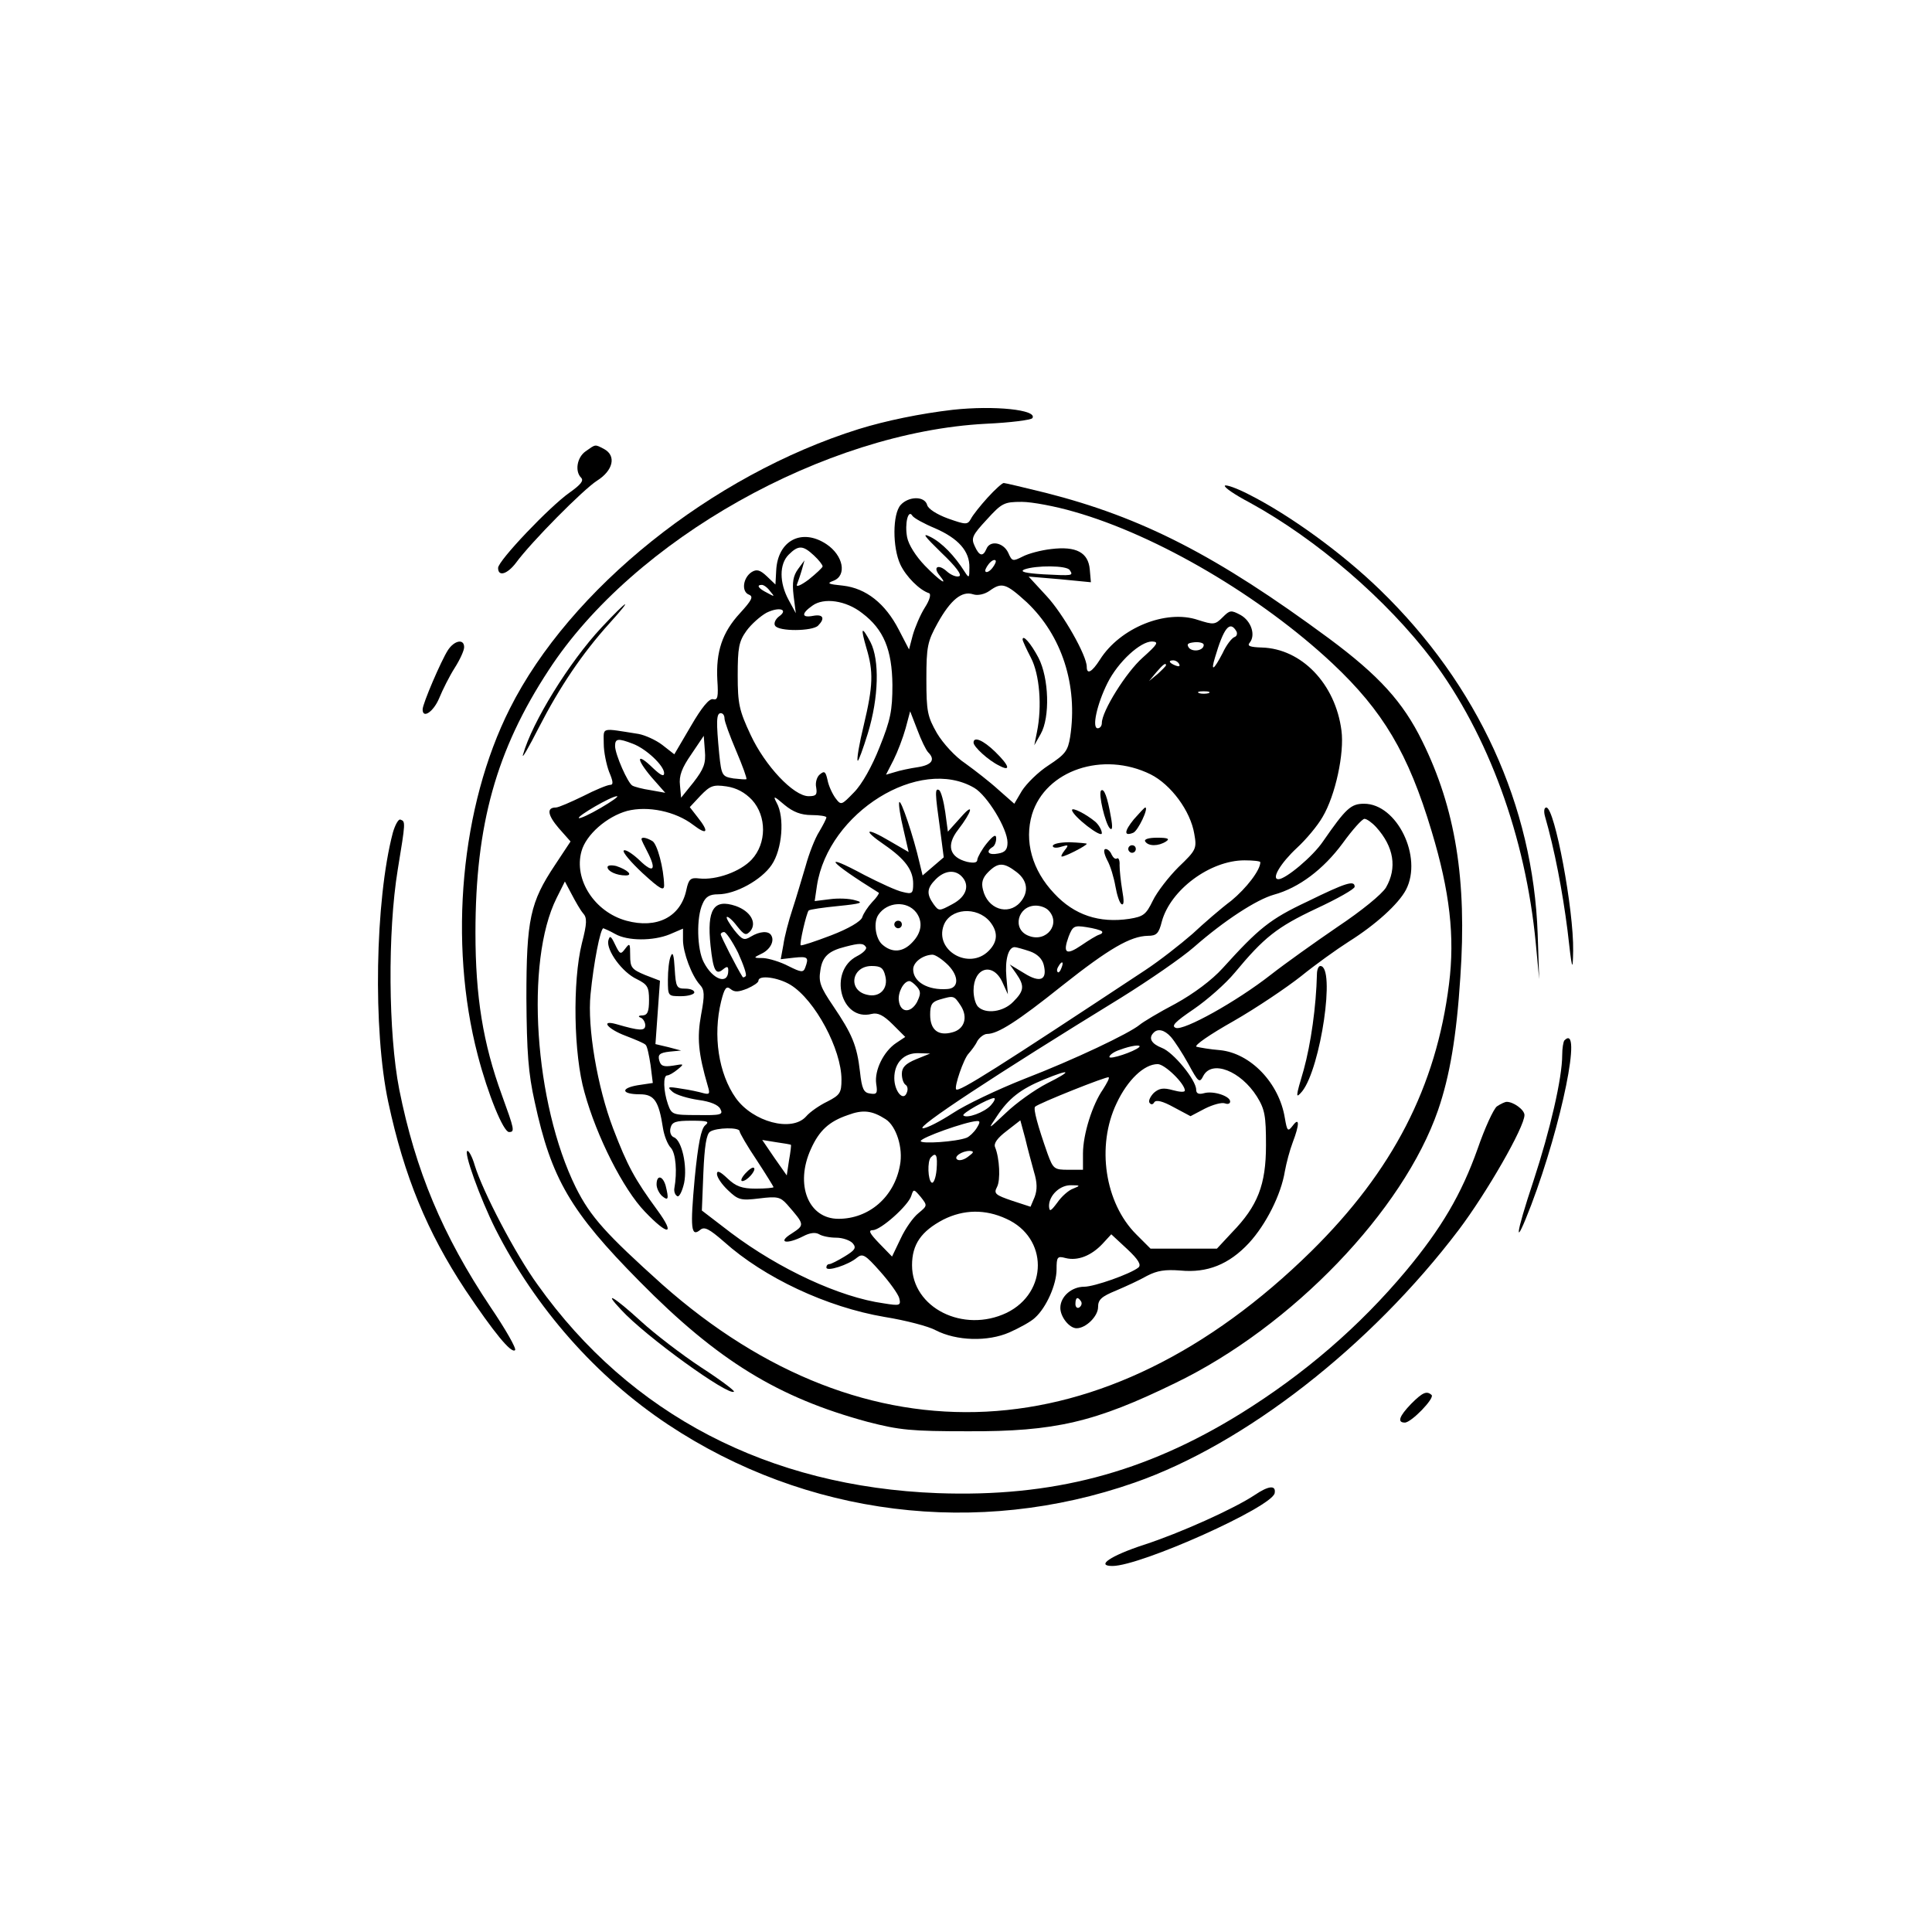 <?xml version="1.0" standalone="no"?>
<!DOCTYPE svg PUBLIC "-//W3C//DTD SVG 20010904//EN"
 "http://www.w3.org/TR/2001/REC-SVG-20010904/DTD/svg10.dtd">
<svg version="1.0" xmlns="http://www.w3.org/2000/svg"
 width="512pt" height="512pt" viewBox="0 0 512 512"
 preserveAspectRatio="xMidYMid meet">
<g transform="translate(0,512) scale(0.1,-0.1)"
fill="#000" stroke="none">
<path d="M2525 4034 c-86 -10 -178 -29 -249 -51 -390 -122 -766 -424 -925
-741 -130 -258 -163 -619 -85 -918 27 -104 68 -204 83 -204 16 0 14 7 -19 98
-50 137 -70 261 -70 430 0 286 55 484 194 696 225 346 733 631 1159 653 65 3
120 10 123 15 14 22 -101 34 -211 22z"/>
<path d="M1552 3924 c-23 -16 -29 -53 -12 -70 8 -8 -2 -19 -30 -39 -53 -37
-190 -181 -190 -200 0 -24 24 -17 47 13 41 56 179 195 215 218 43 27 52 66 19
84 -25 13 -22 13 -49 -6z"/>
<path d="M2617 3801 c-19 -21 -39 -46 -44 -56 -9 -16 -13 -16 -61 1 -30 11
-53 26 -55 36 -7 24 -49 23 -70 0 -22 -24 -22 -113 -1 -158 15 -32 51 -68 76
-76 6 -2 2 -18 -11 -38 -12 -19 -26 -52 -32 -73 l-10 -38 -27 52 c-36 70 -87
110 -148 117 -40 4 -44 6 -25 13 36 14 26 67 -19 97 -65 43 -129 10 -133 -70
l-2 -37 -23 22 c-18 17 -27 19 -40 11 -23 -15 -28 -52 -7 -60 12 -5 8 -14 -24
-49 -47 -51 -64 -102 -60 -177 3 -45 1 -54 -11 -51 -10 3 -30 -21 -59 -71
l-44 -75 -32 25 c-17 13 -46 26 -63 29 -102 16 -92 19 -92 -26 0 -22 7 -55 14
-74 11 -26 12 -35 3 -35 -7 0 -39 -13 -72 -30 -33 -16 -65 -30 -72 -30 -25 0
-22 -20 8 -55 l31 -35 -41 -62 c-66 -99 -76 -144 -76 -353 1 -144 5 -199 22
-275 44 -204 95 -291 278 -476 208 -211 368 -308 604 -372 85 -22 116 -25 266
-25 231 -1 337 24 550 128 310 150 604 457 696 723 31 90 49 196 59 352 18
258 -13 448 -101 626 -51 104 -115 174 -247 272 -298 220 -495 321 -751 386
-57 14 -107 26 -111 26 -4 0 -23 -17 -43 -39z m229 -37 c222 -63 496 -225 685
-402 134 -126 201 -238 263 -445 48 -159 62 -279 46 -405 -34 -272 -149 -495
-365 -708 -545 -536 -1178 -568 -1720 -88 -149 134 -190 179 -229 257 -110
223 -135 599 -51 767 l22 44 18 -34 c10 -19 23 -42 30 -50 11 -12 11 -26 -3
-80 -25 -101 -22 -294 7 -395 32 -117 103 -257 160 -316 62 -65 82 -63 33 4
-60 82 -79 117 -117 216 -42 110 -69 269 -60 356 8 82 26 175 34 175 3 -1 17
-7 31 -15 33 -19 101 -19 145 -1 l35 15 0 -30 c0 -33 23 -95 45 -119 12 -13
13 -26 3 -79 -11 -61 -8 -101 18 -190 6 -20 4 -22 -12 -18 -10 3 -37 9 -59 12
-36 6 -38 5 -22 -9 10 -8 41 -17 68 -21 31 -4 53 -13 58 -24 8 -15 2 -17 -60
-16 -67 0 -69 1 -79 29 -12 35 -13 76 -2 76 5 0 17 7 28 16 18 15 17 15 -12
10 -26 -4 -33 -1 -37 14 -4 15 1 20 27 23 l31 3 -34 9 -34 8 6 84 6 84 -39 15
c-36 15 -40 20 -40 52 0 32 -1 34 -13 18 -12 -16 -14 -16 -27 11 -11 23 -14
25 -18 10 -5 -26 37 -84 76 -102 28 -14 32 -21 32 -55 0 -31 -4 -40 -17 -41
-11 0 -13 -3 -5 -6 6 -2 12 -12 12 -20 0 -16 -15 -15 -77 3 -43 12 -23 -13 25
-31 26 -10 50 -20 53 -24 4 -3 9 -27 13 -53 l6 -48 -40 -6 c-47 -8 -43 -24 6
-24 38 0 50 -18 61 -90 3 -19 12 -43 21 -52 13 -15 17 -63 9 -108 -1 -8 2 -17
8 -20 5 -3 13 13 18 35 9 45 -6 113 -27 121 -8 3 -12 14 -9 25 4 16 14 19 56
19 42 0 48 -2 36 -12 -11 -9 -19 -49 -28 -141 -12 -132 -10 -157 15 -136 11 9
24 2 63 -32 106 -95 272 -173 425 -199 56 -9 117 -25 135 -35 56 -29 139 -31
196 -6 27 12 58 29 68 39 30 27 57 88 57 128 0 33 2 36 24 30 32 -8 68 6 98
38 l23 25 42 -39 c30 -28 38 -42 30 -49 -21 -17 -117 -51 -144 -51 -33 0 -63
-26 -63 -56 0 -24 24 -54 43 -54 25 0 57 32 57 56 0 20 9 28 48 44 26 11 63
28 82 39 27 14 48 17 88 14 71 -7 129 16 182 73 45 49 85 128 95 190 4 22 13
56 21 77 18 47 18 68 0 44 -13 -17 -15 -15 -21 20 -15 93 -91 172 -172 180
-26 2 -54 7 -62 9 -8 3 36 33 98 68 61 35 141 89 179 119 37 30 94 71 127 92
70 44 131 99 151 137 45 87 -24 228 -111 228 -35 0 -48 -12 -109 -100 -27 -40
-99 -100 -118 -100 -20 0 6 43 49 83 24 22 55 59 68 82 34 57 58 169 50 229
-16 124 -106 217 -211 220 -31 1 -40 4 -32 13 16 20 4 57 -24 73 -26 14 -29
13 -48 -6 -20 -20 -24 -20 -65 -7 -85 29 -207 -21 -260 -105 -21 -33 -35 -41
-35 -19 0 30 -63 141 -107 188 l-47 51 83 -7 82 -8 -3 34 c-4 45 -36 62 -102
54 -27 -3 -61 -12 -76 -20 -26 -13 -28 -13 -38 10 -13 28 -49 34 -58 10 -9
-21 -19 -19 -31 8 -10 21 -6 29 32 70 40 44 46 47 93 47 27 0 90 -12 138 -26z
m-368 -44 c62 -27 92 -61 91 -104 0 -28 -1 -29 -12 -12 -27 43 -61 78 -91 93
-24 12 -17 3 29 -42 38 -36 55 -59 47 -62 -7 -3 -22 3 -33 13 -22 20 -38 12
-19 -11 25 -31 0 -14 -39 26 -24 25 -43 55 -47 75 -7 37 3 76 14 57 4 -6 31
-21 60 -33z m-321 -72 c13 -12 23 -25 23 -29 0 -3 -17 -19 -37 -35 -20 -15
-34 -21 -31 -13 3 8 9 25 13 39 l7 25 -17 -23 c-13 -18 -16 -35 -12 -70 l6
-47 -19 35 c-25 46 -25 95 0 120 26 26 38 25 67 -2z m473 -33 c-7 -9 -15 -13
-18 -10 -3 2 1 11 8 20 7 9 15 13 18 10 3 -2 -1 -11 -8 -20z m205 -6 c10 -15
8 -15 -70 -11 -48 3 -64 7 -50 13 30 11 113 11 120 -2z m-794 -56 c13 -15 12
-15 -8 -4 -24 12 -29 21 -14 21 5 0 15 -7 22 -17z m680 -29 c93 -88 136 -220
115 -357 -6 -37 -13 -46 -57 -75 -28 -18 -59 -49 -71 -68 l-20 -34 -42 37
c-23 21 -63 52 -88 70 -26 17 -59 53 -75 80 -25 44 -28 57 -28 143 0 87 3 100
30 149 34 61 64 86 94 76 12 -4 30 0 43 9 33 24 44 20 99 -30z m-436 -29 c57
-43 79 -97 80 -190 0 -68 -5 -93 -34 -165 -20 -51 -47 -99 -68 -120 -33 -34
-34 -35 -49 -15 -8 11 -18 32 -21 48 -5 22 -8 25 -20 15 -8 -6 -13 -22 -10
-35 3 -19 0 -23 -20 -23 -40 0 -116 81 -154 163 -30 64 -34 82 -34 157 0 73 3
90 23 118 13 18 37 39 53 48 34 17 60 9 33 -10 -9 -7 -14 -18 -10 -24 9 -16
99 -15 114 0 19 19 14 31 -13 26 -31 -6 -32 6 -2 27 30 22 89 14 132 -20z
m991 -47 c4 -6 2 -14 -4 -16 -7 -2 -22 -21 -32 -43 -24 -46 -32 -50 -20 -11
23 78 39 98 56 70z m-248 -71 c-44 -39 -108 -142 -108 -173 0 -8 -5 -14 -11
-14 -16 0 -2 64 26 120 28 56 87 110 118 110 19 -1 15 -7 -25 -43z m162 34 c0
-15 -28 -20 -39 -8 -7 10 -4 13 15 15 13 1 24 -2 24 -7z m-65 -51 c3 -6 -1 -7
-9 -4 -18 7 -21 14 -7 14 6 0 13 -4 16 -10z m-35 -3 c0 -2 -10 -12 -22 -23
l-23 -19 19 23 c18 21 26 27 26 19z m113 -74 c-7 -2 -19 -2 -25 0 -7 3 -2 5
12 5 14 0 19 -2 13 -5z m-1283 -67 c0 -8 14 -46 31 -86 17 -40 29 -73 27 -75
-2 -1 -17 0 -34 2 -30 5 -32 7 -38 65 -8 84 -8 108 4 108 6 0 10 -6 10 -14z
m540 -90 c19 -19 10 -33 -27 -39 -21 -3 -49 -9 -61 -13 l-24 -7 20 39 c11 22
25 59 32 84 l12 45 19 -49 c10 -27 23 -54 29 -60z m-622 -79 l-33 -41 -3 33
c-3 25 5 46 30 82 l33 49 3 -40 c3 -33 -3 -48 -30 -83z m-161 102 c35 -13 83
-58 83 -78 0 -10 -9 -6 -30 14 -43 42 -46 26 -4 -24 l37 -42 -39 7 c-21 3 -43
9 -48 12 -12 6 -46 83 -46 105 0 20 8 21 47 6z m1372 -81 c54 -27 106 -97 116
-158 7 -39 5 -43 -42 -88 -26 -26 -57 -66 -68 -89 -18 -37 -25 -42 -62 -48
-80 -12 -146 10 -199 67 -59 62 -80 139 -59 210 36 117 188 168 314 106z
m-467 -36 c34 -20 88 -108 88 -145 0 -18 -6 -26 -25 -29 -25 -5 -34 5 -15 17
6 3 10 14 10 23 0 12 -7 9 -25 -13 -13 -16 -24 -36 -25 -43 0 -8 -8 -10 -27
-6 -47 12 -56 44 -24 85 37 48 44 75 8 34 l-35 -39 -7 52 c-4 28 -11 54 -16
58 -12 7 -11 -8 2 -101 l10 -77 -28 -24 -28 -24 -8 33 c-16 70 -50 171 -54
161 -2 -6 3 -38 11 -71 l14 -61 -50 29 c-64 38 -74 31 -14 -10 55 -38 76 -67
76 -103 0 -26 -3 -28 -27 -22 -16 3 -61 24 -102 45 -117 63 -97 37 38 -47 1
-2 -6 -13 -18 -25 -11 -12 -23 -30 -26 -40 -4 -11 -36 -30 -83 -48 -42 -16
-78 -28 -80 -26 -4 3 15 85 21 92 3 3 39 8 79 12 60 6 68 9 45 15 -16 5 -46 6
-68 3 l-40 -5 6 41 c30 194 272 344 417 259z m-589 -32 c39 -43 39 -115 -1
-158 -30 -32 -94 -55 -139 -50 -23 3 -28 -2 -34 -30 -15 -72 -78 -104 -159
-82 -84 23 -140 109 -119 184 12 44 67 92 121 107 55 14 128 -1 175 -37 38
-29 43 -19 12 20 l-21 27 28 30 c26 27 34 30 69 25 27 -4 49 -16 68 -36z
m-401 -21 c-29 -17 -55 -29 -58 -27 -5 5 86 58 101 58 6 0 -14 -14 -43 -31z
m559 -19 c21 0 39 -3 39 -6 0 -4 -9 -21 -19 -38 -11 -17 -27 -58 -36 -91 -10
-33 -25 -85 -35 -115 -10 -30 -21 -72 -24 -94 l-7 -38 35 4 c37 4 40 1 30 -26
-5 -14 -11 -13 -45 4 -21 11 -51 20 -66 21 -27 0 -27 1 -6 11 24 11 36 34 27
49 -7 13 -31 11 -54 -3 -18 -11 -23 -9 -44 17 -13 17 -22 32 -20 35 3 2 15 -8
27 -24 20 -25 24 -26 36 -13 17 22 0 52 -39 66 -59 20 -77 -9 -67 -105 7 -66
14 -79 33 -63 11 9 14 8 14 -3 0 -39 -41 -25 -65 22 -18 34 -20 119 -3 155 8
19 19 25 41 25 46 0 115 38 142 78 28 41 35 126 13 165 -10 19 -7 18 21 -6 23
-19 44 -27 72 -27z m1496 -32 c47 -52 56 -108 26 -160 -11 -18 -65 -62 -128
-104 -60 -41 -140 -98 -177 -127 -92 -72 -231 -149 -252 -141 -13 5 -2 16 48
50 35 24 84 67 108 96 78 94 112 121 216 170 56 26 102 52 102 58 0 18 -23 11
-125 -39 -100 -47 -129 -71 -225 -177 -28 -31 -76 -67 -125 -94 -44 -23 -87
-49 -95 -56 -28 -23 -173 -92 -305 -143 -71 -28 -157 -69 -190 -91 -34 -22
-69 -40 -79 -40 -23 0 191 141 525 346 74 46 161 106 193 134 81 71 166 126
212 139 66 18 131 67 182 136 26 36 52 65 58 65 6 0 20 -10 31 -22z m-307 -93
c0 -21 -37 -69 -77 -102 -27 -20 -73 -60 -103 -88 -31 -27 -87 -71 -125 -96
-389 -257 -494 -324 -501 -316 -6 6 20 82 33 95 7 8 18 22 23 33 6 10 18 19
26 19 28 0 79 32 199 128 125 99 181 131 227 132 23 0 29 6 37 38 23 84 128
162 219 162 23 0 42 -2 42 -5z m-646 -26 c30 -23 33 -54 9 -81 -32 -35 -86
-17 -98 34 -5 19 -1 32 14 47 26 26 41 26 75 0z m-146 -11 c23 -23 14 -54 -24
-74 -35 -19 -36 -19 -50 0 -19 27 -18 42 6 66 23 23 50 26 68 8z m-120 -96
c18 -24 15 -53 -10 -79 -25 -27 -54 -29 -80 -6 -18 16 -24 59 -10 79 23 34 75
38 100 6z m350 6 c35 -35 -4 -87 -52 -68 -45 17 -29 80 19 80 12 0 26 -5 33
-12z m-155 -30 c22 -27 22 -53 -3 -78 -52 -52 -144 1 -119 68 17 45 87 51 122
10z m297 -26 c3 -3 0 -7 -7 -9 -7 -2 -28 -15 -47 -28 -41 -28 -50 -21 -34 23
11 28 15 30 47 25 20 -3 38 -8 41 -11z m-964 -57 c14 -31 24 -59 20 -62 -3 -3
-7 -4 -8 -2 -16 25 -58 108 -58 113 0 3 4 6 9 6 5 0 22 -25 37 -55z m339 15
c3 -5 -8 -16 -24 -24 -77 -40 -43 -174 39 -153 16 4 31 -3 56 -28 l33 -33 -24
-16 c-33 -22 -58 -72 -53 -108 4 -25 2 -29 -16 -26 -17 2 -22 12 -27 58 -8 70
-21 100 -71 174 -34 50 -39 64 -34 94 5 37 22 52 66 63 38 10 48 10 55 -1z
m434 -11 c20 -7 33 -20 37 -36 10 -40 -9 -49 -52 -22 l-38 23 17 -24 c23 -33
21 -46 -8 -75 -26 -27 -73 -33 -93 -13 -7 7 -12 26 -12 43 0 61 51 76 76 23
l15 -33 -4 46 c-4 45 5 79 22 79 4 0 22 -5 40 -11z m-216 -37 c29 -30 28 -61
-2 -63 -52 -4 -91 19 -91 52 0 19 25 38 51 39 8 0 27 -13 42 -28z m300 -7 c-3
-9 -8 -14 -10 -11 -3 3 -2 9 2 15 9 16 15 13 8 -4z m-467 -21 c9 -34 -15 -59
-49 -50 -51 12 -40 76 13 76 24 0 31 -5 36 -26z m-251 -24 c65 -40 135 -171
135 -251 0 -35 -4 -41 -37 -58 -21 -10 -47 -28 -57 -40 -38 -42 -141 -14 -186
49 -46 65 -61 166 -39 256 9 36 14 42 25 33 11 -9 21 -8 44 1 16 7 30 16 30
21 0 16 52 9 85 -11z m335 -5 c11 -13 10 -20 0 -41 -17 -30 -44 -28 -48 4 -3
22 13 52 28 52 4 0 13 -7 20 -15z m116 -50 c20 -31 10 -63 -23 -71 -37 -10
-58 7 -58 47 0 27 5 34 25 40 38 11 38 11 56 -16z m557 -83 c9 -10 30 -42 46
-71 27 -50 30 -52 40 -32 23 43 99 13 142 -55 21 -34 24 -51 24 -129 0 -105
-22 -161 -90 -231 l-40 -43 -88 0 -88 0 -38 38 c-83 83 -106 234 -52 347 29
62 73 104 109 104 19 0 72 -52 72 -70 0 -5 -14 -4 -32 1 -25 7 -36 5 -50 -7
-9 -9 -15 -21 -12 -26 4 -6 9 -6 13 1 5 7 22 3 51 -13 l45 -24 38 20 c22 11
45 17 53 14 8 -3 14 -1 14 5 0 14 -44 29 -69 22 -14 -4 -21 -1 -21 9 0 26 -61
100 -91 111 -28 11 -36 26 -22 40 11 12 29 8 46 -11z m-84 -27 c-13 -12 -79
-34 -79 -26 0 5 12 14 28 19 29 11 58 15 51 7z m-591 -32 c-29 -12 -38 -22
-38 -39 0 -12 4 -25 10 -29 5 -3 7 -12 3 -21 -9 -24 -33 4 -33 39 0 41 26 67
64 66 l31 -1 -37 -15z m347 -64 c-33 -17 -82 -52 -109 -78 -49 -46 -49 -46
-24 -9 31 47 63 72 124 97 73 30 77 24 9 -10z m148 -16 c-28 -40 -53 -119 -53
-170 l0 -43 -39 0 c-37 0 -40 2 -55 43 -26 74 -38 118 -33 124 9 9 192 82 195
78 3 -2 -5 -16 -15 -32z m-297 -42 c-17 -19 -64 -36 -73 -27 -5 5 66 45 81 46
5 0 1 -9 -8 -19z m-279 -37 c28 -18 47 -76 38 -122 -15 -84 -82 -142 -163
-142 -80 0 -116 91 -73 185 22 49 48 73 98 90 40 15 64 12 100 -11z m241 -24
c-7 -11 -19 -22 -26 -25 -28 -11 -122 -17 -122 -9 0 9 118 51 148 53 10 1 10
-3 0 -19z m152 -115 c9 -29 9 -48 2 -67 l-11 -26 -49 16 c-44 15 -49 19 -40
36 10 18 7 77 -5 106 -4 10 6 24 31 43 l36 28 13 -48 c6 -26 17 -66 23 -88z
m-780 107 c0 -4 20 -39 45 -76 25 -38 45 -71 45 -72 0 -2 -21 -4 -47 -4 -37 0
-53 6 -75 27 -20 19 -28 22 -28 12 0 -9 13 -28 29 -43 27 -26 34 -28 83 -22
48 6 56 4 74 -16 47 -54 47 -54 12 -77 -39 -24 -14 -30 31 -7 17 9 32 11 42 5
8 -5 28 -9 45 -9 17 0 37 -7 44 -15 10 -12 6 -18 -22 -35 -18 -11 -36 -20 -40
-20 -5 0 -8 -4 -8 -9 0 -12 59 7 81 26 15 12 22 8 61 -36 25 -28 48 -60 51
-71 5 -20 2 -21 -41 -14 -116 16 -276 90 -405 187 l-77 59 4 100 c3 70 8 103
18 109 17 11 78 12 78 1z m136 -36 c1 -1 -1 -19 -5 -41 l-6 -40 -33 47 -32 47
37 -6 c21 -3 39 -6 39 -7z m470 -31 c-10 -8 -23 -12 -29 -8 -11 7 12 23 33 23
12 -1 11 -4 -4 -15z m-84 -35 c-2 -22 -8 -37 -13 -34 -10 6 -12 57 -2 67 14
15 18 5 15 -33z m362 -50 c-12 -4 -31 -21 -42 -37 -18 -24 -21 -25 -22 -9 0
28 29 56 59 55 24 0 25 -1 5 -9z m-410 -65 c-14 -11 -35 -41 -47 -67 l-23 -48
-34 35 c-25 26 -30 35 -17 35 21 0 94 65 102 91 6 19 7 18 25 -3 18 -23 18
-23 -6 -43z m233 -15 c111 -50 111 -195 1 -249 -115 -55 -251 13 -251 126 0
55 24 90 83 121 54 27 111 28 167 2z m198 -219 c3 -5 1 -12 -5 -16 -5 -3 -10
1 -10 9 0 18 6 21 15 7z"/>
<path d="M1778 2587 c-5 -10 -8 -39 -8 -63 0 -44 0 -44 35 -44 19 0 35 5 35
10 0 6 -11 10 -24 10 -23 0 -25 4 -28 53 -2 35 -5 46 -10 34z"/>
<path d="M3490 2538 c-2 -85 -16 -184 -35 -253 -22 -74 -22 -78 -4 -57 49 62
89 332 48 332 -5 0 -9 -10 -9 -22z"/>
<path d="M1740 1981 c0 -10 7 -24 15 -31 16 -13 18 -8 9 28 -8 27 -24 29 -24
3z"/>
<path d="M2710 3425 c0 -3 10 -25 22 -48 23 -44 30 -129 16 -197 l-7 -35 17
30 c25 44 22 148 -6 202 -20 38 -42 63 -42 48z"/>
<path d="M2580 3152 c0 -11 39 -47 68 -61 32 -17 27 0 -11 37 -32 31 -57 41
-57 24z"/>
<path d="M2296 3403 c19 -63 18 -100 -7 -205 -12 -49 -19 -91 -16 -94 2 -2 14
31 27 73 29 95 31 194 7 241 -24 45 -27 40 -11 -15z"/>
<path d="M2918 3025 c-8 -8 11 -87 23 -100 7 -7 8 3 3 30 -9 52 -18 77 -26 70z"/>
<path d="M2841 2973 c2 -16 79 -76 79 -61 0 8 -8 22 -17 30 -25 21 -63 40 -62
31z"/>
<path d="M3005 2949 c-26 -32 -27 -46 -2 -36 13 5 42 67 32 67 -2 0 -15 -14
-30 -31z"/>
<path d="M3035 2890 c8 -13 35 -13 55 0 11 7 5 10 -23 10 -23 0 -36 -4 -32
-10z"/>
<path d="M2790 2878 c0 -5 10 -6 22 -2 20 6 21 5 9 -10 -7 -9 -10 -16 -7 -16
9 0 66 29 66 34 0 1 -20 3 -45 4 -25 0 -45 -4 -45 -10z"/>
<path d="M2990 2870 c0 -5 5 -10 10 -10 6 0 10 5 10 10 0 6 -4 10 -10 10 -5 0
-10 -4 -10 -10z"/>
<path d="M2934 2841 c9 -16 18 -47 22 -70 4 -23 11 -44 16 -47 7 -4 7 9 2 37
-4 24 -7 54 -7 66 1 13 -3 21 -7 18 -4 -3 -10 2 -14 10 -3 8 -10 15 -16 15 -6
0 -5 -11 4 -29z"/>
<path d="M1700 2896 c0 -2 7 -17 15 -32 26 -50 17 -60 -20 -24 -19 18 -38 30
-42 26 -4 -4 19 -31 50 -60 47 -43 57 -48 57 -32 -1 45 -18 109 -31 117 -15 9
-29 12 -29 5z"/>
<path d="M1610 2822 c0 -11 24 -22 48 -22 21 0 5 15 -25 25 -13 3 -23 2 -23
-3z"/>
<path d="M2370 2670 c0 -5 5 -10 10 -10 6 0 10 5 10 10 0 6 -4 10 -10 10 -5 0
-10 -4 -10 -10z"/>
<path d="M1975 2010 c-10 -11 -13 -20 -8 -20 13 0 38 29 31 35 -3 3 -13 -4
-23 -15z"/>
<path d="M3246 3833 c-3 -4 26 -24 66 -45 177 -97 363 -257 484 -417 148 -198
247 -468 274 -751 l9 -95 -4 120 c-12 340 -158 660 -418 912 -101 98 -239 198
-348 253 -31 16 -59 26 -63 23z"/>
<path d="M1594 3457 c-85 -91 -184 -251 -208 -337 -4 -14 15 19 42 72 55 107
114 195 187 276 66 73 50 65 -21 -11z"/>
<path d="M1187 3397 c-18 -28 -67 -142 -67 -157 0 -26 29 -6 44 30 9 22 27 58
41 80 14 22 25 46 25 55 0 23 -26 18 -43 -8z"/>
<path d="M4094 2958 c26 -90 47 -201 60 -303 12 -107 14 -113 15 -55 2 108
-49 380 -71 380 -6 0 -7 -10 -4 -22z"/>
<path d="M1041 2913 c-47 -179 -53 -523 -12 -714 42 -196 103 -344 204 -497
75 -112 122 -170 132 -160 4 4 -25 55 -65 114 -127 190 -199 362 -242 577 -29
148 -31 417 -4 582 21 128 21 128 7 133 -5 2 -14 -14 -20 -35z"/>
<path d="M4146 2363 c-3 -3 -6 -21 -6 -39 0 -61 -32 -199 -76 -333 -49 -147
-53 -187 -6 -64 81 214 136 484 88 436z"/>
<path d="M3967 2188 c-9 -7 -32 -57 -51 -112 -43 -121 -96 -211 -190 -324
-124 -148 -269 -273 -438 -378 -255 -158 -501 -222 -803 -211 -448 17 -815
208 -1060 552 -59 81 -146 248 -167 317 -6 21 -15 38 -19 38 -12 0 33 -125 74
-207 106 -209 266 -391 457 -518 366 -243 820 -300 1237 -154 292 102 625 361
859 670 74 98 174 272 174 304 0 14 -29 35 -47 35 -5 0 -17 -6 -26 -12z"/>
<path d="M1646 1649 c65 -71 286 -230 299 -217 3 2 -37 32 -88 65 -50 33 -122
88 -159 122 -70 64 -102 83 -52 30z"/>
<path d="M3740 1400 c-32 -33 -38 -50 -17 -50 17 0 79 64 71 73 -13 12 -24 7
-54 -23z"/>
<path d="M3325 1158 c-54 -36 -198 -101 -294 -132 -88 -29 -128 -56 -83 -56
75 0 423 156 430 193 4 22 -16 20 -53 -5z"/>
</g>
</svg>